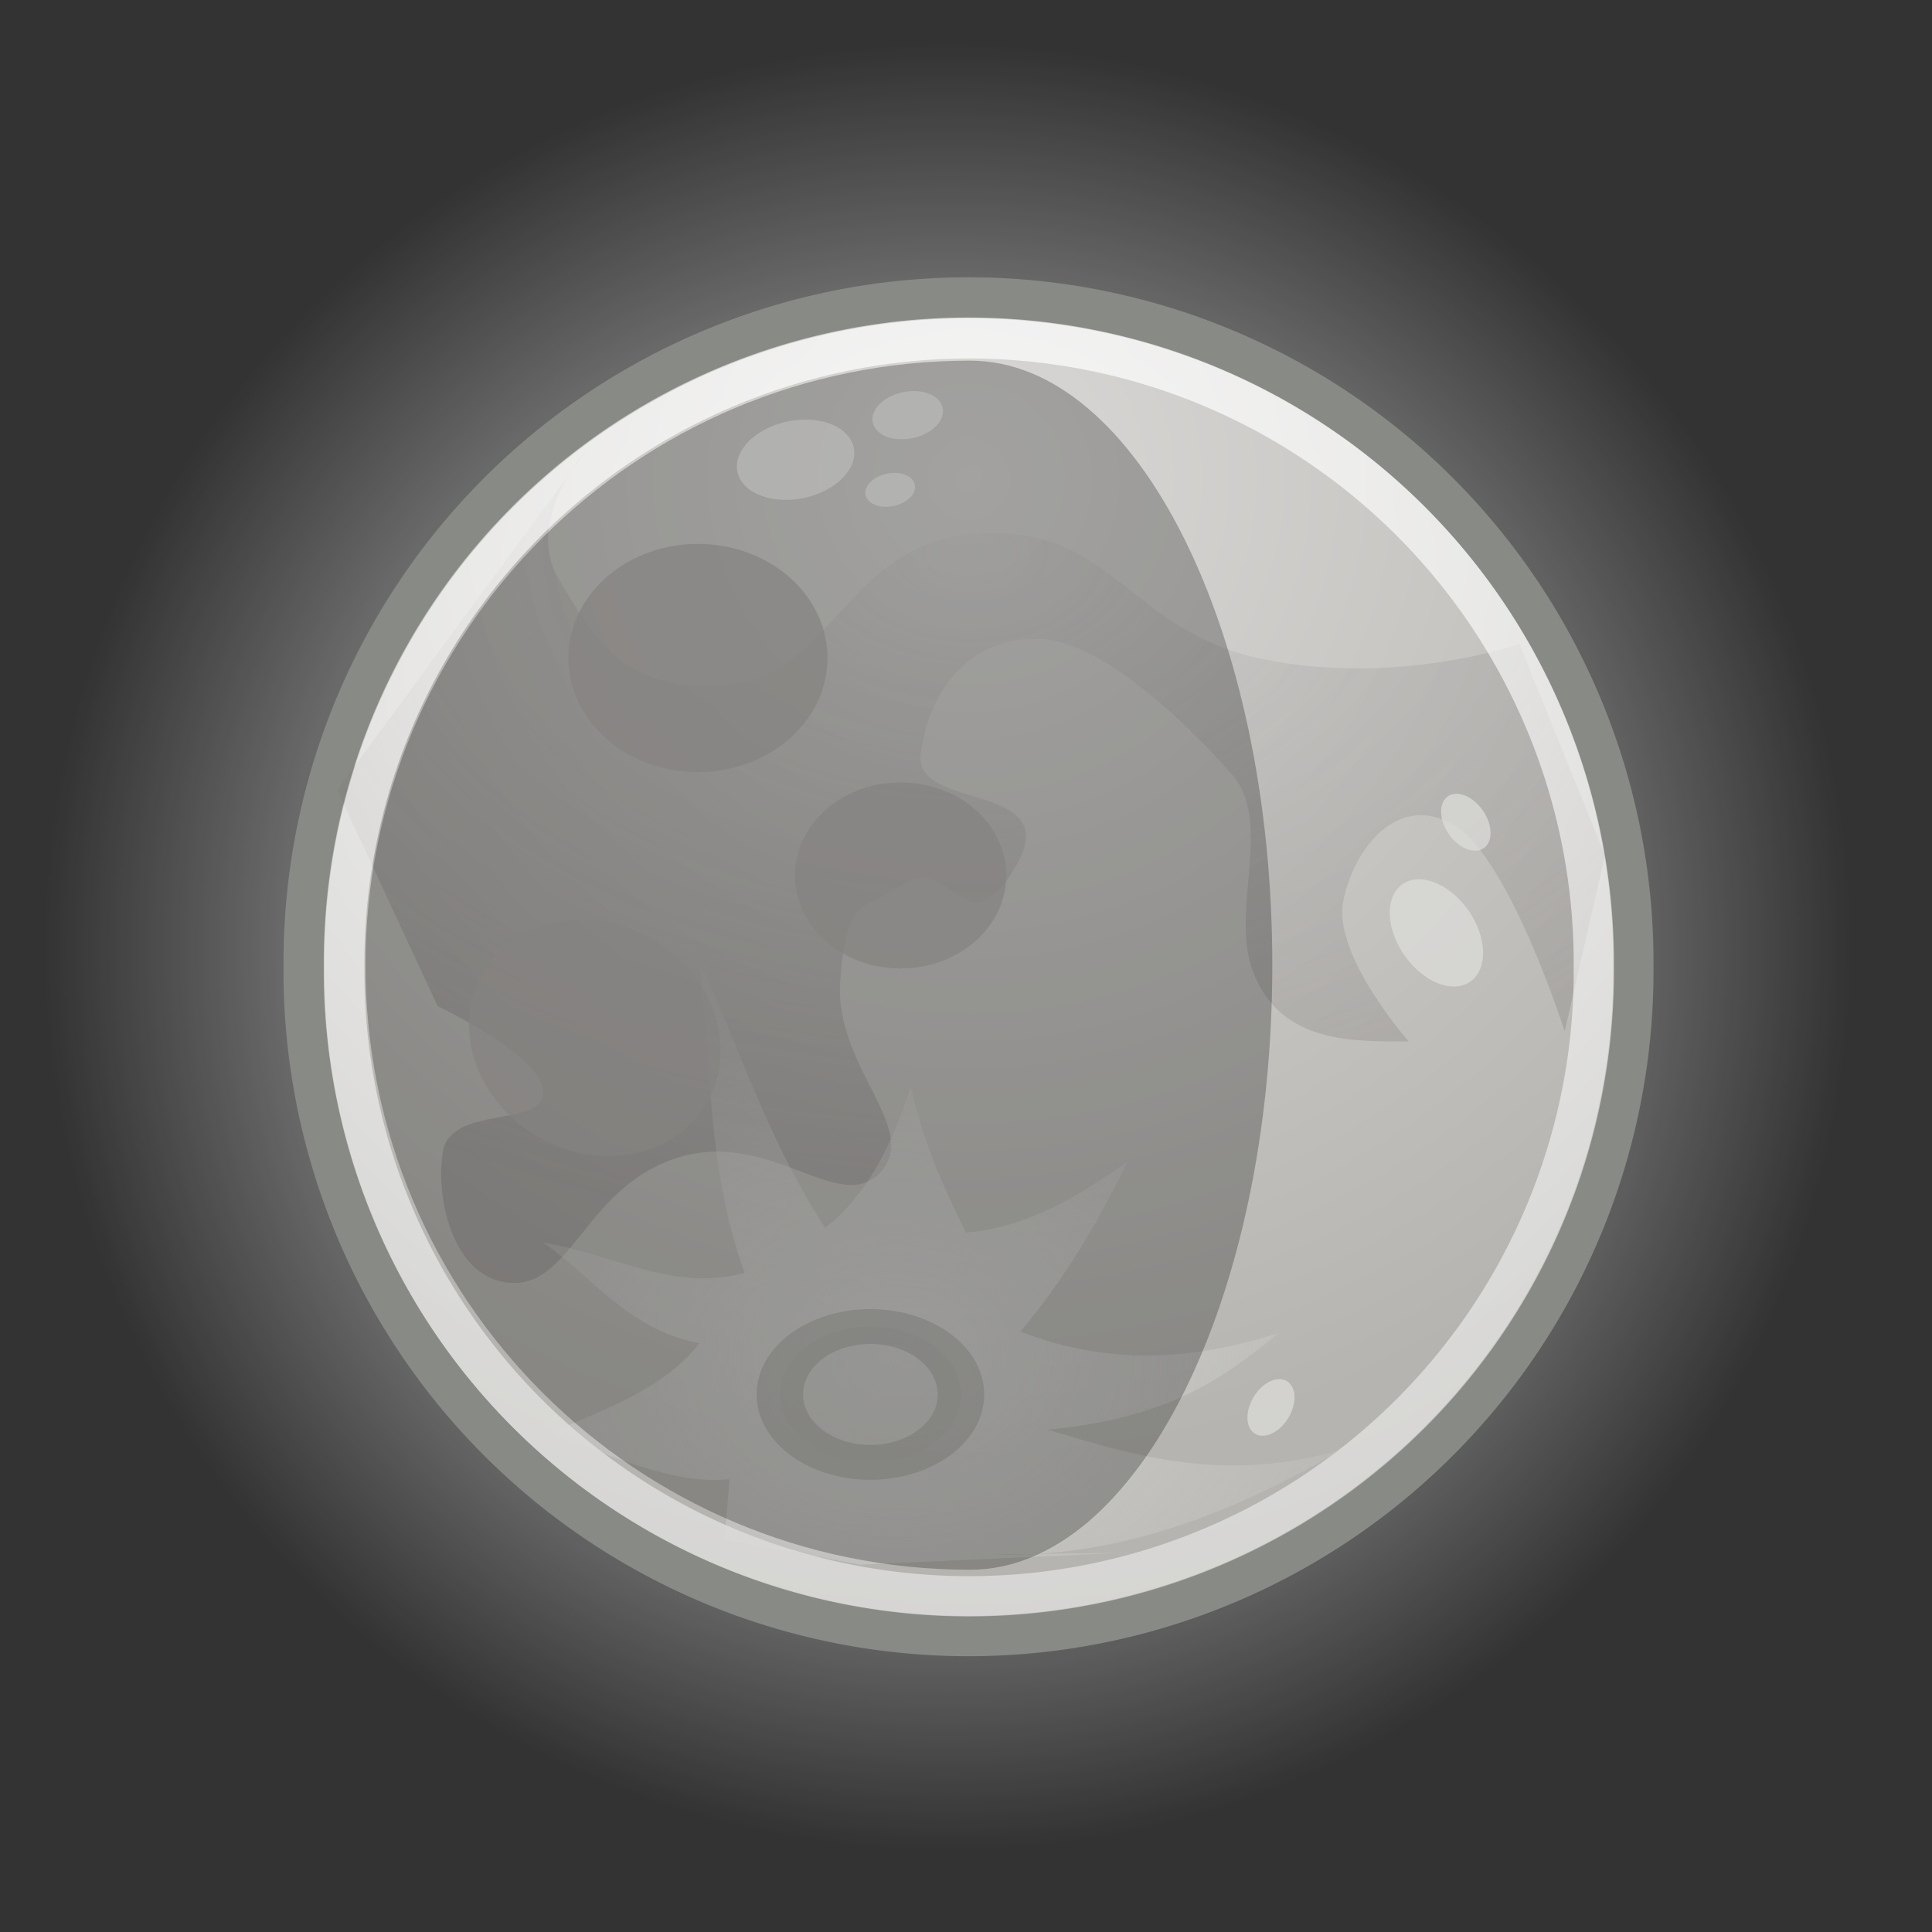 <?xml version="1.0" encoding="UTF-8" standalone="no"?>
<!-- Created with Inkscape (http://www.inkscape.org/) -->
<svg id="svg1306" xmlns:rdf="http://www.w3.org/1999/02/22-rdf-syntax-ns#" xmlns="http://www.w3.org/2000/svg" height="48px" width="48px" xmlns:cc="http://web.resource.org/cc/" xmlns:xlink="http://www.w3.org/1999/xlink" xmlns:dc="http://purl.org/dc/elements/1.1/">
 <rect width="100%" height="100%" fill="#333333" stroke="none"/>
 <defs id="defs1308">
  <radialGradient id="radialGradient5144" gradientUnits="userSpaceOnUse" cy="11.012" cx="23.071" gradientTransform="matrix(3.373 -2.7442e-17 2.7441e-17 3.373 -54.749 -26.131)" r="22.856">
   <stop id="stop5140" stop-color="#fff" offset="0"/>
   <stop id="stop5142" stop-color="#fff" stop-opacity="0" offset="1"/>
  </radialGradient>
  <radialGradient id="radialGradient5160" gradientUnits="userSpaceOnUse" cy="6.893" cx="23.071" gradientTransform="matrix(1.441 4.1743e-16 -4.1742e-16 1.441 -10.166 -3.037)" r="22.813">
   <stop id="stop5156" stop-color="#d9d8d6" offset="0"/>
   <stop id="stop5158" stop-color="#b5b4b0" offset="1"/>
  </radialGradient>
  <radialGradient id="radialGradient5170" gradientUnits="userSpaceOnUse" cy="23.428" cx="23.688" r="22.451">
   <stop id="stop5166" stop-color="#fff" offset="0"/>
   <stop id="stop5168" stop-color="#fff" stop-opacity="0" offset="1"/>
  </radialGradient>
  <radialGradient id="radialGradient5197" gradientUnits="userSpaceOnUse" cy="34.537" cx="22.288" gradientTransform="matrix(1.498 2.6197e-16 -1.9772e-16 1.131 -11.103 -5.289)" r="9.938">
   <stop id="stop5193" stop-color="#dadad9" offset="0"/>
   <stop id="stop5195" stop-color="#dadad9" stop-opacity="0" offset="1"/>
  </radialGradient>
  <radialGradient id="radialGradient5205" gradientUnits="userSpaceOnUse" cy="9.735" cx="24.125" gradientTransform="matrix(1.652 3.9356e-16 -2.5925e-16 1.088 -15.73 3.156)" r="15.75">
   <stop id="stop5201" stop-color="#7e7878" stop-opacity=".097" offset="0"/>
   <stop id="stop5203" stop-color="#7e7878" offset="1"/>
  </radialGradient>
 </defs>
 <g id="layer1">
  <path id="path5162" style="color:black;" marker-end="none" d="m46.139 23.428a22.451 22.451 0 1 1 -44.902 0 22.451 22.451 0 1 1 44.902 0z" fill-rule="evenodd" marker-start="none" transform="translate(-.146 .104)" marker-mid="none" fill="url(#radialGradient5170)"/>
  <path id="path1314" stroke-linejoin="round" marker-mid="none" style="color:black;" marker-end="none" d="m45.214 23.143a22.143 22.143 0 1 1 -44.285 0 22.143 22.143 0 1 1 44.285 0z" fill-rule="evenodd" marker-start="none" transform="matrix(.746 0 0 .746 6.851 6.754)" stroke-dashoffset="0" stroke="#888a85" stroke-linecap="butt" stroke-miterlimit="4" stroke-dasharray="none" stroke-width="1.34" fill="url(#radialGradient5160)"/>
  <path id="path5152" opacity=".331" style="color:black;" marker-end="none" d="m10.875 25s2.594 1.219 2.625 2.125-2.312 0.313-2.5 1.5 0.281 3.219 1.75 3.25 1.844-2.437 4.125-3.125 4 1.469 5 0.375-1.156-2.625-1-4.75 0.531-1.719 1.625-2.437c1.094-0.719 1.503 1.722 2.75-0.438 1.205-2.087-2.531-1.344-2.375-2.75s1.094-2.969 3-2.875 4.625 3.25 4.625 3.25c1.211 1.165 0.039 3.426 0.625 5 0.689 1.848 2.583 1.742 3.875 1.75 0 0-1.906-2.156-1.625-3.5s1.375-2.687 2.75-1.875 2.75 5.125 2.75 5.125l1-4.375-2.125-5.25s-3.031 1.062-6.375 0.375-3.687-3.281-7-3.125-3.625 3.469-6.25 3.75-3.375-1.156-4.25-2.625 0.75-3.25 0.75-3.25l-6.25 8.5 2.5 5.375z" fill-rule="evenodd" marker-start="none" marker-mid="none" fill="url(#radialGradient5205)"/>
  <path id="path2044" opacity=".809" stroke-linejoin="round" style="color:black;" marker-end="none" d="m45.214 23.143a22.143 22.143 0 1 1 -44.285 0 22.143 22.143 0 1 1 44.285 0z" marker-start="none" transform="matrix(.701 0 0 .701 7.903 7.81)" marker-mid="none" stroke-dashoffset="0" stroke="url(#radialGradient5144)" stroke-linecap="butt" stroke-miterlimit="4" stroke-dasharray="none" stroke-width="1.427" fill="none"/>
  <path id="path5150" opacity=".646" style="color:black;" marker-end="none" d="m22.625 27c0.382 1.589 0.878 2.612 1.375 3.625 1.555-0.141 2.793-0.913 4-1.75-0.723 1.509-1.572 2.934-2.648 4.207 2.266 0.881 4.367 0.688 6.398 0.043-1.425 1.193-2.807 2.115-5.713 2.396 2.098 0.634 4.423 1.362 7.338 0.479-2.677 1.546-5.488 2.717-8.75 2.625l3.229-0.045-6.479 0.295-3.375-0.625 0.125-1.5c-1.411 0.157-2.98-0.631-4.5-1.125 1.365-0.606 2.833-1.084 3.75-2.25-1.775-0.35-2.622-1.628-3.875-2.5 1.667 0.25 3.21 1.241 5 0.75-0.935-2.583-0.823-5.167-1.125-7.75 1.021 2.208 1.686 4.417 3.125 6.625 0.96-0.726 1.636-1.95 2.125-3.5z" fill-rule="evenodd" marker-start="none" marker-mid="none" fill="url(#radialGradient5197)"/>
  <path id="path4263" opacity=".331" stroke-linejoin="round" style="color:black;" marker-end="none" d="m23.875 34.5a2.25 2.25 0 1 1 -4.5 0 2.25 2.25 0 1 1 4.5 0z" fill-rule="evenodd" marker-start="none" transform="matrix(1 0 0 .75 0 8.77)" marker-mid="none" stroke-dashoffset="0" stroke="#888984" stroke-linecap="round" stroke-miterlimit="4" stroke-dasharray="none" stroke-width="1.155" fill="#bbbbb8"/>
  <path id="path5207" opacity=".719" style="color:black;" marker-end="none" d="m25 21.75a2.625 2.312 0 1 1 -5.25 0 2.625 2.312 0 1 1 5.25 0z" fill-rule="evenodd" marker-start="none" marker-mid="none" fill="#b2afad"/>
  <path id="path5209" opacity=".719" style="color:black;" marker-end="none" d="m25 21.75a2.625 2.312 0 1 1 -5.25 0 2.625 2.312 0 1 1 5.25 0z" fill-rule="evenodd" marker-start="none" transform="matrix(1.226 0 0 1.226 -10.092 -10.318)" marker-mid="none" fill="#b2afad"/>
  <path id="path5211" opacity=".719" style="color:black;" marker-end="none" d="m25 21.75a2.625 2.312 0 1 1 -5.25 0 2.625 2.312 0 1 1 5.25 0z" fill-rule="evenodd" marker-start="none" transform="matrix(1.06 .616 -.616 1.06 4.46 -11.054)" marker-mid="none" fill="#b2afad"/>
  <path id="path5213" opacity=".719" style="color:black;" marker-end="none" d="m25 21.75a2.625 2.312 0 1 1 -5.25 0 2.625 2.312 0 1 1 5.25 0z" fill-rule="evenodd" marker-start="none" transform="matrix(.398 .375 -.217 .388 31.502 6.348)" marker-mid="none" fill="#dfdedc"/>
  <path id="path5215" opacity=".719" style="color:black;" marker-end="none" d="m25 21.75a2.625 2.312 0 1 1 -5.25 0 2.625 2.312 0 1 1 5.25 0z" fill-rule="evenodd" marker-start="none" transform="matrix(-.094 .267 -.229 -.022 38.661 29.472)" marker-mid="none" fill="#dfdedc"/>
  <path id="path5217" opacity=".719" style="color:black;" marker-end="none" d="m25 21.75a2.625 2.312 0 1 1 -5.25 0 2.625 2.312 0 1 1 5.25 0z" fill-rule="evenodd" marker-start="none" transform="matrix(.211 .199 -.115 .206 34.198 11.496)" marker-mid="none" fill="#dfdedc"/>
  <path id="path5219" opacity=".719" style="color:black;" marker-end="none" d="m25 21.75a2.625 2.312 0 1 1 -5.25 0 2.625 2.312 0 1 1 5.25 0z" fill-rule="evenodd" marker-start="none" transform="matrix(.502 -.218 .27 .353 2.662 8.622)" marker-mid="none" fill="#f7f7f6"/>
  <path id="path5221" opacity=".719" style="color:black;" marker-end="none" d="m25 21.75a2.625 2.312 0 1 1 -5.25 0 2.625 2.312 0 1 1 5.25 0z" fill-rule="evenodd" marker-start="none" transform="matrix(.302 -.131 .162 .212 12.271 8.635)" marker-mid="none" fill="#f7f7f6"/>
  <path id="path5223" opacity=".719" style="color:black;" marker-end="none" d="m25 21.75a2.625 2.312 0 1 1 -5.25 0 2.625 2.312 0 1 1 5.25 0z" fill-rule="evenodd" marker-start="none" transform="matrix(.213 -.092 .114 .149 14.871 10.988)" marker-mid="none" fill="#f7f7f6"/>
  <path id="shadow" opacity=".25" d="m24.1 39c-8.295 0-15.02-6.725-15.02-15.02s6.725-15.02 15.02-15.02c4.148 0 7.51 6.725 7.51 15.02s-3.362 15.02-7.51 15.02z" stroke-miterlimit="4" stroke-width="0" fill="#000"/>
 </g>
</svg>
